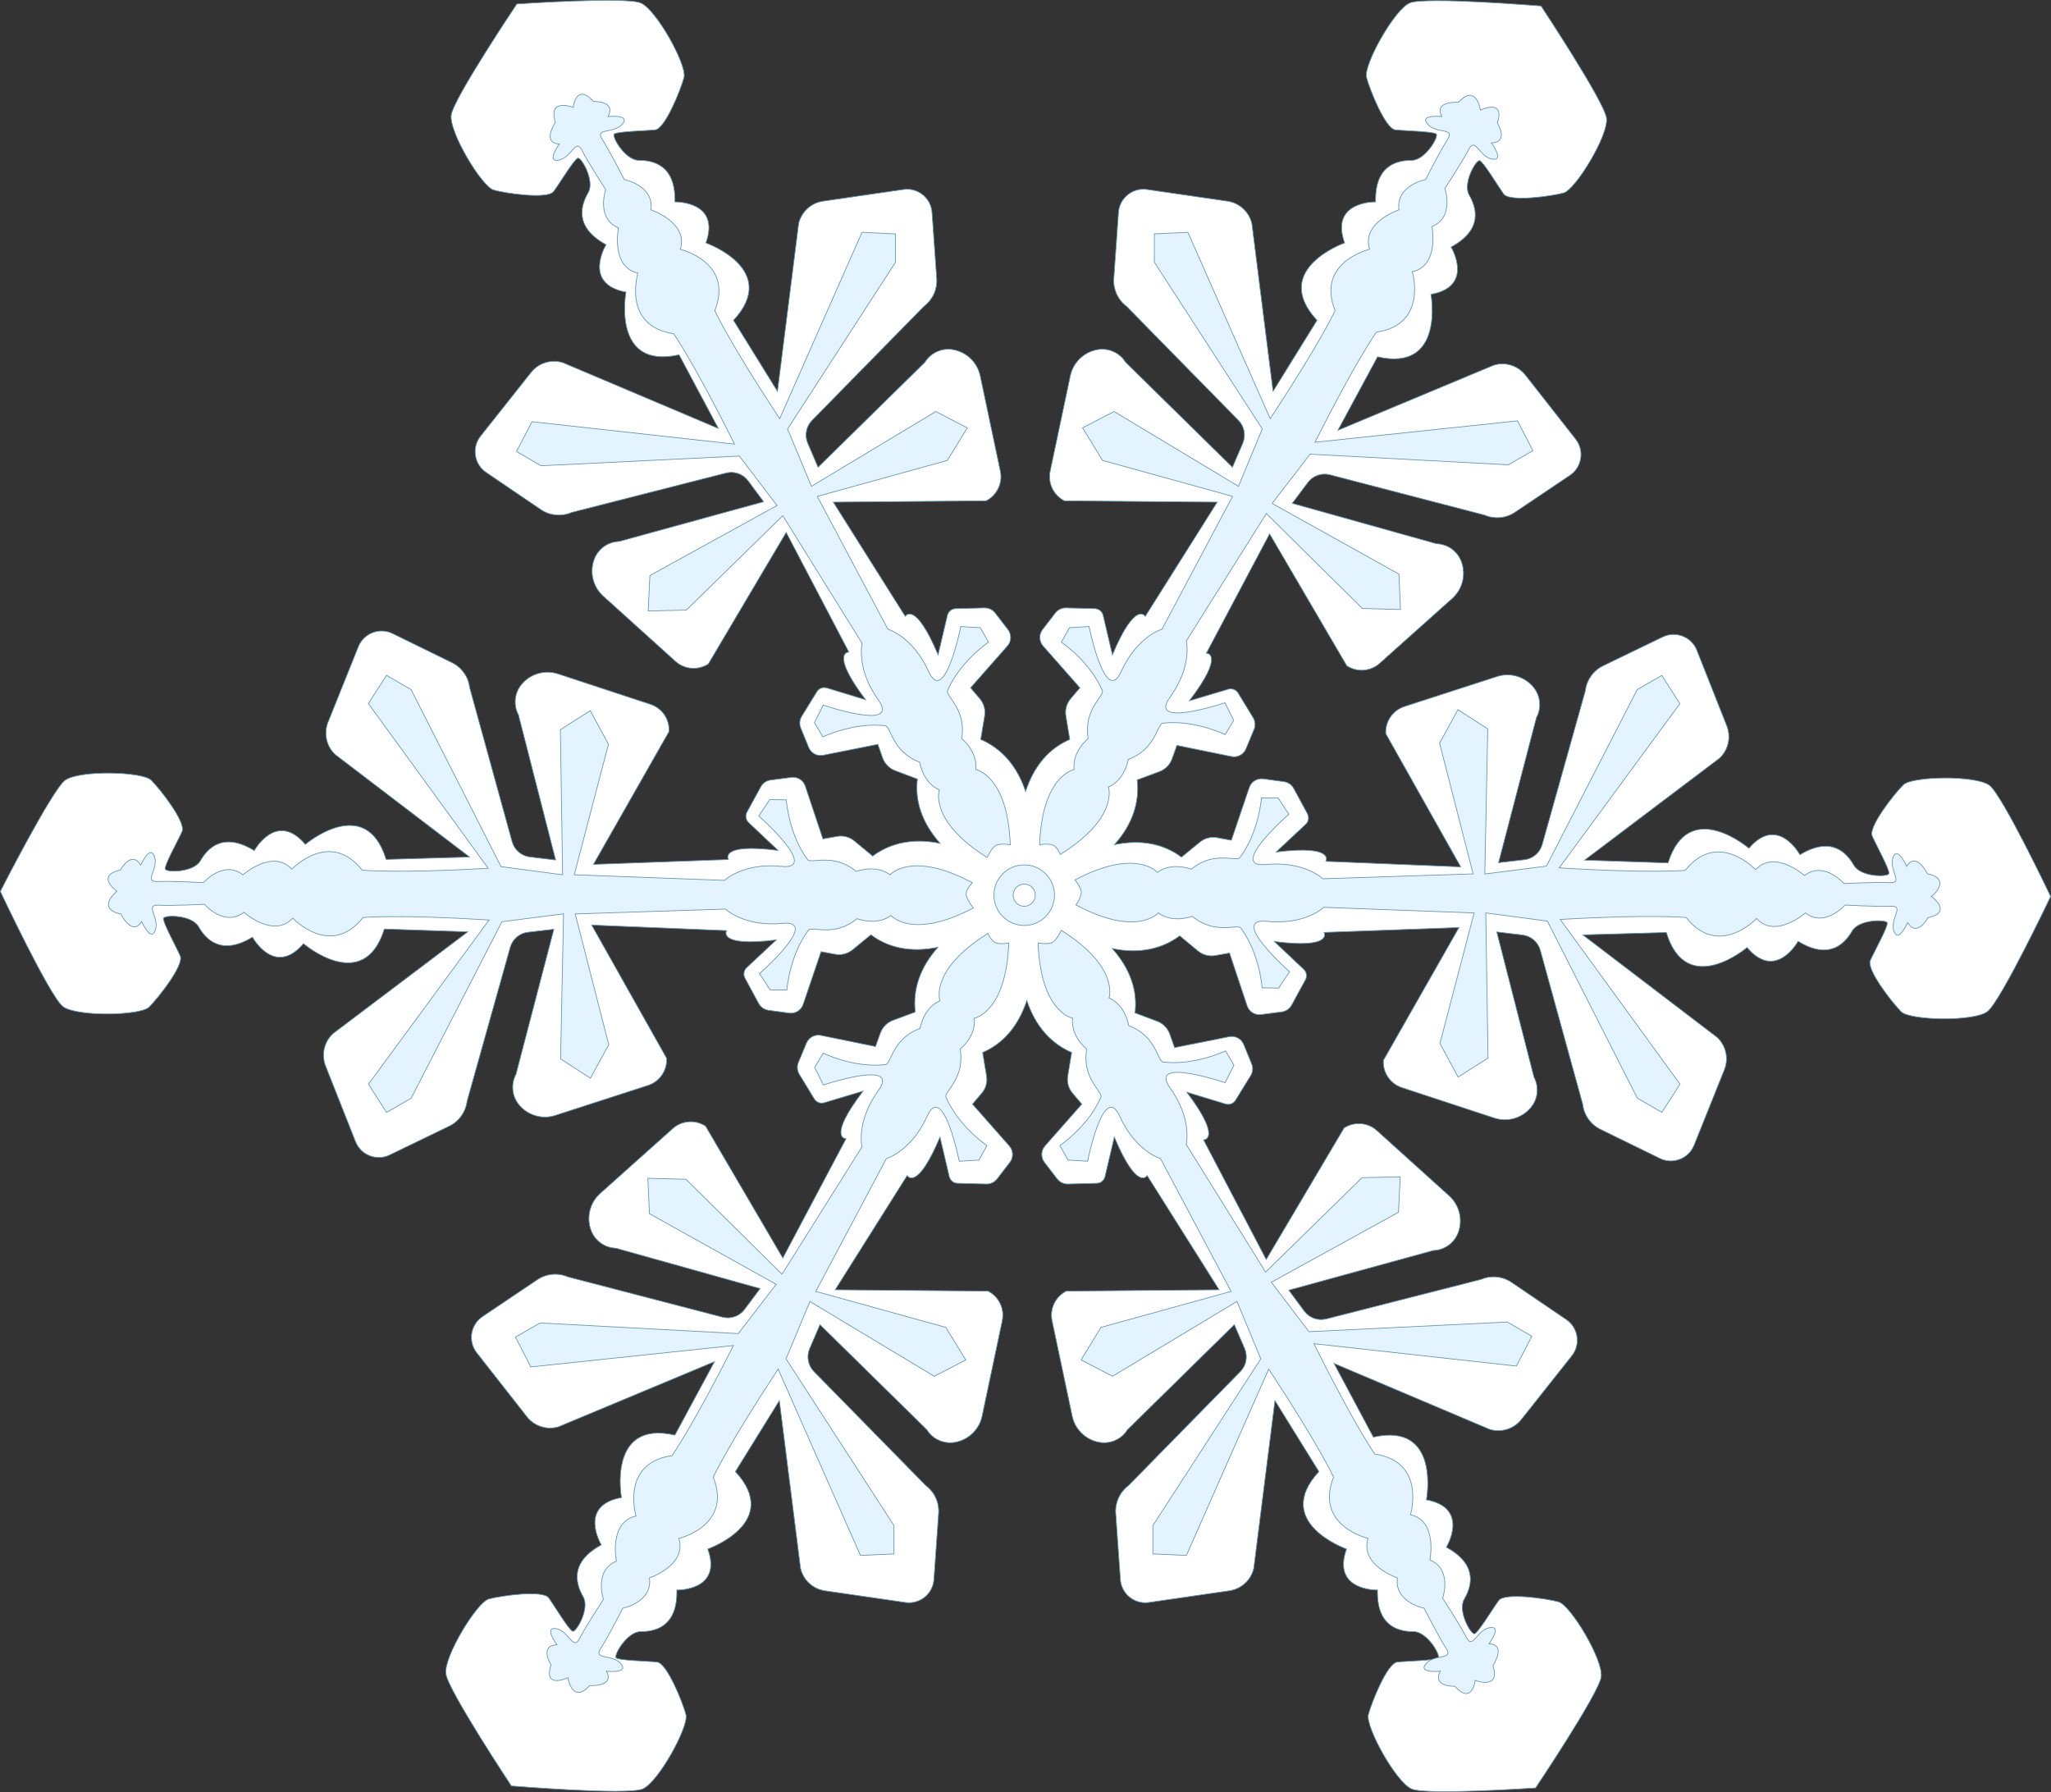<?xml version="1.0" encoding="UTF-8"?>
<svg id="Layer_2" data-name="Layer 2" xmlns="http://www.w3.org/2000/svg" viewBox="0 0 742.25 648.42">
  <rect x="0" y="0" width="742.25" height="648.42" fill="#333333" stroke="none"/>
  <defs>
    <style>
      .cls-1 {
        fill: #e3f3ff;
      }

      .cls-1, .cls-2 {
        stroke: #618faa;
        stroke-miterlimit: 10;
        stroke-width: .25px;
      }

      .cls-2 {
        fill: #fff;
      }
    </style>
  </defs>
  <g id="Layer_1-2" data-name="Layer 1">
    <path class="cls-2" d="M742.11,324.43s-18,37.79-22.83,41.57c-4.83,3.78-28.03,3.27-31.24.09-3.21-3.18-12.66-15.26-11.18-18.57,1.48-3.31,6.47-12.28,6.12-13.58-.34-1.3-10.22-1.32-12.7,2.95-2.48,4.27-8.02,10.79-19.55,3.71,0,0-8.04,14.58-18.47,2.25,0,0-21.86,18.59-29.23-5.43l-30.2.86,48.62,37.09c3.2,3,4.23,7.66,2.59,11.73l-10.96,27.3c-1.96,4.88-7.66,7.07-12.39,4.76l-21.51-10.53c-3.53-1.73-5.95-5.14-6.4-9.05l-15.35-55.73c-.82-2.97-3.35-5.15-6.41-5.52l-9.34-1.12,13.45,52.52c1.91,3.58,1.46,7.96-1.15,11.07h0c-3.21,3.83-8.42,5.32-13.17,3.76l-33.46-11.01c-4.22-1.39-6.97-5.44-6.71-9.87l27.35-48.05-48.82,1.76s3.51,6.04-17.99,3.29l10.65,10.07c1.05.99,1.29,2.56.6,3.82l-4.99,9.13c-.73,1.34-2.06,2.25-3.57,2.44l-7.49.98c-2.22.29-4.34-1.03-5.05-3.16l-6.38-19.12-5.1.92c-2.23.4-4.53-.2-6.28-1.64l-6.63-5.49c-6.45,4.79-14.73,6.62-24.41,4.59h0c6.56,7.4,9.19,15.3,8.23,23.28l8.05,3.04c2.12.8,3.78,2.5,4.54,4.63l1.73,4.89,19.77-3.94c2.2-.44,4.4.74,5.25,2.82l2.86,6.99c.58,1.41.45,3.01-.35,4.31l-5.46,8.86c-.75,1.23-2.24,1.79-3.62,1.37l-14.02-4.26c13.05,17.31,6.06,17.26,6.06,17.26l22.67,43.27,28.17-47.58c3.72-2.42,8.6-2.04,11.9.94l26.15,23.6c3.71,3.35,5,8.61,3.27,13.3h0c-1.41,3.8-4.99,6.37-9.04,6.49l-52.28,14.36,5.61,7.56c1.84,2.48,4.99,3.59,7.97,2.83l56.01-14.3c3.62-1.54,7.78-1.14,11.03,1.07l19.81,13.46c4.35,2.96,5.28,8.99,2.01,13.12l-18.28,23.05c-2.72,3.44-7.28,4.85-11.47,3.56l-56.31-23.84,14.22,26.65c24.52-5.51,19.21,22.69,19.21,22.69,15.88,2.95,7.21,17.16,7.21,17.16,11.87,6.51,8.95,14.55,6.47,18.82s2.43,12.83,3.73,12.49,6.61-9.12,8.75-12.05c2.14-2.93,17.32-.71,21.67.5,4.35,1.21,16.3,21.1,15.41,27.18-.89,6.07-23.74,40.16-23.74,40.16h0s-39.05,2.69-44.75.41c-5.7-2.28-16.9-22.6-15.76-26.97s6.84-18.61,10.45-18.99,13.87-.57,14.81-1.52c.95-.95-3.99-9.5-8.93-9.5-4.94,0-13.36-1.52-13.03-15.04,0,0-16.64.37-11.22-14.85,0,0-27.06-9.57-9.98-28.01l-15.91-25.68-7.66,60.67c-.99,4.27-4.5,7.5-8.84,8.13l-29.11,4.23c-5.21.76-9.96-3.07-10.33-8.32l-1.69-23.89c-.28-3.93,1.46-7.72,4.61-10.08l40.49-41.26c2.16-2.2,2.77-5.49,1.55-8.32l-3.72-8.64-38.67,38c-2.14,3.45-6.15,5.26-10.15,4.56h0c-4.92-.85-8.83-4.62-9.86-9.5l-7.28-34.46c-.92-4.34,1.2-8.76,5.16-10.76l55.29-.47-26.04-41.33s-3.46,6.07-11.88-13.91l-3.36,14.27c-.33,1.4-1.56,2.41-3,2.44l-10.41.27c-1.52.04-2.98-.65-3.91-1.86l-4.61-5.99c-1.37-1.78-1.28-4.27.2-5.95l13.33-15.12-3.36-3.95c-1.47-1.73-2.1-4.02-1.73-6.25l1.42-8.49c-7.39-3.17-13.12-9.42-16.23-18.8h0c-3.1,9.39-8.62,15.63-16,18.8l1.42,8.49c.37,2.24-.26,4.53-1.73,6.25l-3.36,3.95,13.33,15.12c1.48,1.68,1.57,4.18.2,5.95l-4.61,5.99c-.93,1.21-2.38,1.9-3.91,1.86l-10.41-.27c-1.44-.04-2.67-1.04-3-2.44l-3.36-14.27c-8.42,19.98-11.88,13.91-11.88,13.91l-26.04,41.33,55.29.47c3.96,2,6.08,6.42,5.16,10.76l-7.28,34.46c-1.03,4.89-4.94,8.65-9.86,9.5h0c-4,.69-8.01-1.11-10.15-4.56l-38.67-38-3.72,8.64c-1.22,2.83-.6,6.12,1.55,8.32l40.49,41.26c3.15,2.35,4.89,6.15,4.61,10.08l-1.69,23.89c-.37,5.25-5.13,9.08-10.33,8.32l-29.11-4.23c-4.34-.63-7.85-3.86-8.84-8.13l-7.66-60.67-15.91,25.68c17.08,18.44-9.98,28.01-9.98,28.01,5.42,15.22-11.22,14.85-11.22,14.85.33,13.53-8.09,15.04-13.03,15.04-4.94,0-9.88,8.55-8.93,9.5s11.21,1.14,14.81,1.52,9.31,14.63,10.45,18.99-10.07,24.69-15.76,26.97-47.41-1.13-47.41-1.13h0s-22.84-34.49-23.7-40.56,11.18-25.91,15.54-27.1c4.36-1.19,19.55-3.34,21.67-.4s7.4,11.74,8.69,12.09,6.25-8.19,3.79-12.47c-2.46-4.28-5.34-12.34,6.56-18.79,0,0-8.61-14.25,7.29-17.12,0,0-5.17-28.23,19.32-22.6l14.35-26.59-56.43,23.57c-4.2,1.27-8.75-.17-11.45-3.62l-18.16-23.14c-3.25-4.14-2.3-10.17,2.07-13.11l19.87-13.36c3.27-2.2,7.42-2.58,11.04-1.02l55.94,14.57c2.98.78,6.14-.33,7.99-2.79l5.64-7.53-52.21-14.62c-4.05-.13-7.62-2.72-9.01-6.53h0c-1.71-4.69-.39-9.95,3.33-13.28l26.26-23.47c3.31-2.96,8.19-3.32,11.9-.88l27.94,47.72,22.88-43.16s-6.99.02,6.15-17.23l-14.04,4.19c-1.38.41-2.86-.16-3.61-1.39l-5.41-8.89c-.79-1.3-.92-2.91-.33-4.31l2.9-6.98c.86-2.07,3.07-3.24,5.26-2.79l19.75,4.03,1.75-4.88c.77-2.13,2.44-3.82,4.56-4.61l8.07-3c-.93-7.99,1.63-16.07,8.23-23.43h0c-9.69,1.98-17.84.31-24.27-4.52l-6.66,5.45c-1.75,1.44-4.05,2.03-6.28,1.61l-5.1-.95-6.48,19.09c-.72,2.12-2.84,3.44-5.06,3.14l-7.49-1.02c-1.51-.21-2.83-1.12-3.56-2.46l-4.95-9.16c-.68-1.27-.43-2.84.62-3.82l10.7-10.01c-21.52,2.64-17.98-3.38-17.98-3.38l-48.81-2,27.12,48.19c.24,4.43-2.54,8.47-6.76,9.83l-33.51,10.85c-4.75,1.54-9.96.02-13.15-3.82h0c-2.59-3.12-3.02-7.51-1.1-11.08l13.7-52.46-9.35,1.08c-3.06.35-5.61,2.52-6.44,5.49l-15.62,55.66c-.47,3.91-2.9,7.31-6.44,9.02l-21.56,10.43c-4.74,2.29-10.43.07-12.36-4.82l-10.83-27.36c-1.61-4.08-.56-8.73,2.65-11.72l48.8-36.85-30.19-1.01c-7.49,23.99-29.26,5.29-29.26,5.29-10.5,12.28-18.46-2.34-18.46-2.34-11.57,7.02-17.08.47-19.53-3.81-2.46-4.28-12.33-4.31-12.68-3.01-.35,1.3,4.59,10.29,6.06,13.6,1.47,3.32-8.05,15.35-11.27,18.52-3.22,3.16-26.43,3.56-31.24-.24-4.81-3.81-22.63-41.68-22.63-41.68H.14s18.51-36.32,23.34-40.1c4.83-3.78,28.03-3.27,31.24-.09,3.21,3.18,12.66,15.26,11.18,18.57-1.48,3.31-6.47,12.28-6.12,13.58.34,1.3,10.22,1.32,12.7-2.95,2.48-4.27,8.02-10.79,19.55-3.71,0,0,8.04-14.58,18.47-2.25,0,0,21.86-18.59,29.23,5.43l30.2-.86-48.62-37.08c-3.2-3-4.23-7.66-2.59-11.73l10.96-27.3c1.96-4.88,7.66-7.07,12.39-4.76l21.51,10.53c3.53,1.73,5.95,5.14,6.4,9.05l15.35,55.73c.82,2.97,3.35,5.15,6.41,5.52l9.34,1.12-13.45-52.52c-1.91-3.58-1.46-7.96,1.15-11.07h0c3.21-3.83,8.42-5.32,13.17-3.76l33.46,11.01c4.22,1.39,6.97,5.44,6.71,9.87l-27.35,48.05,48.82-1.76s-3.51-6.04,17.99-3.29l-10.65-10.07c-1.05-.99-1.29-2.56-.6-3.82l4.99-9.13c.73-1.34,2.06-2.25,3.57-2.44l7.49-.98c2.22-.29,4.34,1.03,5.05,3.16l6.38,19.12,5.1-.92c2.23-.4,4.53.2,6.28,1.64l6.63,5.49c6.45-4.79,14.73-6.62,24.41-4.59h0c-6.56-7.4-9.19-15.3-8.23-23.28l-8.05-3.04c-2.12-.8-3.78-2.5-4.54-4.63l-1.73-4.89-19.77,3.94c-2.2.44-4.4-.74-5.25-2.82l-2.86-6.99c-.58-1.41-.45-3.01.35-4.31l5.46-8.86c.75-1.23,2.24-1.79,3.62-1.37l14.02,4.26c-13.05-17.31-6.06-17.26-6.06-17.26l-22.67-43.27-28.17,47.58c-3.72,2.42-8.6,2.04-11.9-.94l-26.15-23.6c-3.71-3.35-5-8.61-3.27-13.3h0c1.41-3.8,4.99-6.37,9.04-6.49l52.28-14.36-5.61-7.56c-1.84-2.48-4.99-3.59-7.97-2.83l-56.01,14.3c-3.62,1.54-7.78,1.14-11.03-1.07l-19.81-13.46c-4.35-2.96-5.28-8.99-2.01-13.12l18.28-23.05c2.72-3.44,7.28-4.85,11.47-3.56l56.31,23.84-14.22-26.65c-24.52,5.51-19.21-22.69-19.21-22.69-15.88-2.95-7.21-17.16-7.21-17.16-11.87-6.51-8.95-14.55-6.47-18.82,2.48-4.27-2.43-12.83-3.73-12.49s-6.61,9.12-8.75,12.05-17.32.71-21.67-.5c-4.35-1.21-16.3-21.1-15.41-27.18.89-6.07,23.74-40.16,23.74-40.16h0s39.05-2.69,44.75-.41c5.7,2.28,16.9,22.6,15.76,26.97-1.14,4.37-6.84,18.61-10.45,18.99s-13.87.57-14.81,1.52c-.95.95,3.99,9.5,8.93,9.5s13.36,1.52,13.03,15.04c0,0,16.64-.37,11.22,14.85,0,0,27.06,9.57,9.98,28.01l15.91,25.68,7.66-60.67c.99-4.27,4.5-7.5,8.84-8.13l29.11-4.23c5.21-.76,9.96,3.07,10.33,8.32l1.69,23.89c.28,3.93-1.46,7.72-4.61,10.08l-40.49,41.26c-2.16,2.2-2.77,5.49-1.55,8.32l3.72,8.64,38.67-38c2.14-3.45,6.15-5.26,10.15-4.56h0c4.92.85,8.83,4.62,9.86,9.5l7.28,34.46c.92,4.34-1.2,8.76-5.16,10.76l-55.29.47,26.04,41.33s3.46-6.07,11.88,13.91l3.36-14.27c.33-1.4,1.56-2.41,3-2.44l10.41-.27c1.52-.04,2.98.65,3.91,1.86l4.61,5.99c1.37,1.78,1.28,4.27-.2,5.95l-13.33,15.12,3.36,3.95c1.47,1.73,2.1,4.02,1.73,6.25l-1.42,8.49c7.39,3.17,13.12,9.42,16.23,18.8h0c3.1-9.39,8.62-15.63,16-18.8l-1.42-8.49c-.37-2.24.26-4.53,1.73-6.25l3.36-3.95-13.33-15.12c-1.48-1.68-1.57-4.18-.2-5.95l4.61-5.99c.93-1.21,2.38-1.9,3.91-1.86l10.41.27c1.44.04,2.67,1.04,3,2.44l3.36,14.27c8.42-19.98,11.88-13.91,11.88-13.91l26.04-41.33-55.29-.47c-3.96-2-6.08-6.42-5.16-10.76l7.28-34.46c1.03-4.89,4.94-8.65,9.86-9.5h0c4-.69,8.01,1.11,10.15,4.56l38.67,38,3.72-8.64c1.22-2.83.6-6.12-1.55-8.32l-40.49-41.26c-3.15-2.35-4.89-6.15-4.61-10.08l1.69-23.89c.37-5.25,5.13-9.08,10.33-8.32l29.11,4.23c4.34.63,7.85,3.86,8.84,8.13l7.66,60.67,15.91-25.68c-17.08-18.44,9.98-28.01,9.98-28.01-5.42-15.22,11.22-14.85,11.22-14.85-.33-13.53,8.09-15.04,13.03-15.04s9.88-8.55,8.93-9.5-11.21-1.14-14.81-1.52c-3.61-.38-9.31-14.63-10.45-18.99-1.14-4.37,10.07-24.69,15.76-26.97s47.41,1.13,47.41,1.13h0s22.84,34.49,23.7,40.56-11.18,25.91-15.54,27.1c-4.36,1.19-19.55,3.34-21.67.4s-7.4-11.74-8.69-12.09c-1.3-.35-6.25,8.19-3.79,12.47s5.34,12.34-6.56,18.79c0,0,8.61,14.25-7.29,17.12,0,0,5.17,28.23-19.32,22.6l-14.35,26.59,56.43-23.57c4.2-1.27,8.75.17,11.45,3.62l18.16,23.14c3.25,4.14,2.3,10.17-2.07,13.11l-19.87,13.36c-3.27,2.2-7.42,2.58-11.04,1.02l-55.94-14.57c-2.98-.78-6.14.33-7.99,2.79l-5.64,7.53,52.21,14.62c4.05.13,7.62,2.72,9.01,6.53h0c1.71,4.69.39,9.95-3.33,13.28l-26.26,23.47c-3.31,2.96-8.19,3.32-11.9.88l-27.94-47.72-22.88,43.16s6.99-.02-6.15,17.23l14.04-4.19c1.38-.41,2.86.16,3.61,1.39l5.41,8.89c.79,1.3.92,2.91.33,4.31l-2.9,6.98c-.86,2.07-3.07,3.24-5.26,2.79l-19.75-4.03-1.75,4.88c-.77,2.13-2.44,3.82-4.56,4.61l-8.07,3c.93,7.99-1.63,16.07-8.23,23.43h0c9.69-1.98,17.84-.31,24.27,4.52l6.66-5.45c1.75-1.44,4.05-2.03,6.28-1.61l5.1.95,6.48-19.09c.72-2.12,2.84-3.44,5.06-3.14l7.49,1.02c1.51.21,2.83,1.12,3.56,2.46l4.95,9.16c.68,1.27.43,2.84-.62,3.82l-10.7,10.01c21.52-2.64,17.98,3.38,17.98,3.38l48.81,2-27.12-48.19c-.24-4.43,2.54-8.47,6.76-9.83l33.51-10.85c4.75-1.54,9.96-.02,13.15,3.82h0c2.59,3.12,3.02,7.51,1.1,11.08l-13.7,52.46,9.35-1.08c3.06-.35,5.61-2.52,6.44-5.49l15.62-55.66c.47-3.91,2.9-7.31,6.44-9.02l21.56-10.43c4.74-2.29,10.43-.07,12.36,4.82l10.83,27.36c1.61,4.08.56,8.73-2.65,11.72l-48.8,36.85,30.19,1.01c7.49-23.99,29.26-5.29,29.26-5.29,10.5-12.28,18.46,2.34,18.46,2.34,11.57-7.02,17.08-.47,19.53,3.81,2.46,4.28,12.33,4.31,12.68,3.01.35-1.3-4.59-10.29-6.06-13.6s8.05-15.35,11.27-18.52c3.22-3.16,26.43-3.56,31.24.24,4.81,3.81,22.11,40.21,22.11,40.21h0Z"/>
    <path class="cls-1" d="M360.38,305.91c-1.6.99-3.15,4.37-3.15,4.37-21.28-13.39-17.28-24.46-17.28-24.46-6.03-2.61-7.12-10.04-7.12-10.04-10.12-3.77-10.35-12.9-12.46-13.16-11.35-1.39-22.57,4.03-22.57,4.03l-3.06-5.17,3.19-6.35s28.07,9.55,19.93-1.86c-8.14-11.41-5.85-20.47-5.85-20.47l-28.73-46.21-34.89,34.17-13.82.31.62-12.82,46-25.33-13.62-17.89-71.77,3.5-8.88-5.16,5.61-10.78,73.27,8.1c-14.77-29.67-22.01-39.93-22.01-39.93-18.76-2.81-12.94-21.93-12.94-21.93-9.94-2.26-7.02-16.38-7.02-16.38-8.24-3.38-4.63-13.83-4.63-13.83,0,0-6.3-9.74-8.61-14.24s-3.7,2.69-8.4,3.56.23-5.84.23-5.84c-6.52-.27-1.42-7.86-1.42-7.86-2.84-9.03,6.44-5.39,6.44-5.39h0s.99-9.11,7.38-2.12c0,0,8.28-.34,5.24,5.44,0,0,8.28-.89,5.17,2.74-3.11,3.62-10.04,1.22-7.3,5.47,2.74,4.26,8,14.6,8,14.6,0,0,10.86,2.13,9.64,10.95,0,0,13.68,4.56,10.64,14.29,0,0,19.46,4.56,12.47,22.2,0,0,5.24,11.41,23.48,39.08l29.79-67.43,12.13.56v10.27s-39.06,60.31-39.06,60.31l8.63,20.76,45.01-27.06,11.4,5.9-7.21,11.79-47.07,13.02,25.54,48.05s8.99,2.57,14.77,15.34,11.61-16.3,11.61-16.3l7.1.43,2.93,5.24s-10.32,6.98-14.82,17.49c-.84,1.96,6.95,6.74,5.12,17.38,0,0,5.87,4.67,5.1,11.2,0,0,11.58,2.1,12.48,27.23,0,0-3.58-.65-5.24.24h0Z"/>
    <path class="cls-1" d="M381.3,305.92c1.59,1,2.44,3.24,2.44,3.24,21.34-13.29,17.4-24.38,17.4-24.38,6.04-2.58,7.17-10,7.17-10,10.14-3.72,10.41-12.85,12.53-13.1,11.36-1.34,22.55,4.14,22.55,4.14l3.08-5.15-3.16-6.37s-28.12,9.42-19.92-1.95c8.2-11.37,5.95-20.45,5.95-20.45l28.95-46.07,34.73,34.34,13.81.38-.56-12.82-45.88-25.56,13.71-17.82,71.75,3.84,8.9-5.11-5.56-10.8-73.31,7.74c14.91-29.6,22.2-39.82,22.2-39.82,18.78-2.72,13.04-21.87,13.04-21.87,9.95-2.21,7.1-16.35,7.1-16.35,8.25-3.34,4.69-13.81,4.69-13.81,0,0,6.35-9.71,8.68-14.2,2.33-4.49,3.69,2.71,8.38,3.6,4.69.89-.2-5.85-.2-5.85,6.52-.24,2.11-7.25,2.11-7.25,2.89-9.02-6.12-4.62-6.12-4.62h0s-1.51-9.85-7.9-2.86c0,0-9.12-.61-6.08,5.17,0,0-8.28-.89-5.17,2.74,3.11,3.62,10.04,1.22,7.3,5.47-2.74,4.26-8,14.6-8,14.6,0,0-10.86,2.13-9.64,10.95,0,0-13.68,4.56-10.64,14.29,0,0-19.46,4.56-12.47,22.2,0,0-5.24,11.41-23.48,39.08l-29.79-67.43-12.13.56v10.27l39.06,60.31-8.63,20.76-45.01-27.06-11.4,5.9,7.21,11.79,47.07,13.02-25.54,48.05s-8.99,2.57-14.77,15.34c-5.78,12.77-11.61-16.3-11.61-16.3l-7.1.43-2.93,5.24s10.32,6.98,14.82,17.49c.84,1.96-6.95,6.74-5.12,17.38,0,0-5.87,4.67-5.1,11.2,0,0-11.58,2.1-12.48,27.23,0,0,3.4-.64,5.06.25h0Z"/>
    <path class="cls-1" d="M380.92,340.99c1.6-.99,3.15-4.37,3.15-4.37,21.28,13.39,17.28,24.46,17.28,24.46,6.03,2.61,7.12,10.04,7.12,10.04,10.12,3.77,10.35,12.9,12.46,13.16,11.35,1.39,22.57-4.03,22.57-4.03l3.06,5.17-3.19,6.35s-28.07-9.55-19.93,1.86c8.14,11.41,5.85,20.47,5.85,20.47l28.73,46.21,34.89-34.17,13.82-.31-.62,12.82-46,25.33,13.62,17.89,71.77-3.5,8.88,5.16-5.61,10.78-73.27-8.1c14.77,29.67,22.01,39.93,22.01,39.93,18.76,2.81,12.94,21.93,12.94,21.93,9.94,2.26,7.02,16.38,7.02,16.38,8.24,3.38,4.63,13.83,4.63,13.83,0,0,6.3,9.74,8.61,14.24s3.7-2.69,8.4-3.56-.23,5.84-.23,5.84c6.52.27,1.42,7.86,1.42,7.86,2.84,9.03-6.44,5.39-6.44,5.39h0s-.99,9.11-7.38,2.12c0,0-8.28.34-5.24-5.44,0,0-8.28.89-5.17-2.74,3.11-3.62,10.04-1.22,7.3-5.47-2.74-4.26-8-14.6-8-14.6,0,0-10.86-2.13-9.64-10.95,0,0-13.68-4.56-10.64-14.29,0,0-19.46-4.56-12.47-22.2,0,0-5.24-11.41-23.48-39.08l-29.79,67.43-12.13-.56v-10.27s39.06-60.31,39.06-60.31l-8.63-20.76-45.01,27.06-11.4-5.9,7.21-11.79,47.07-13.02-25.54-48.05s-8.99-2.57-14.77-15.34-11.61,16.3-11.61,16.3l-7.1-.43-2.93-5.24s10.32-6.98,14.82-17.49c.84-1.96-6.95-6.74-5.12-17.38,0,0-5.87-4.67-5.1-11.2,0,0-11.58-2.1-12.48-27.23,0,0,3.58.65,5.24-.24h0Z"/>
    <path class="cls-1" d="M698.99,324.37s7.97,5.68-1.29,7.69c0,0-3.86,7.33-7.33,1.8,0,0-3.39,7.6-4.96,3.1s3.99-9.29-1.07-9.06-16.64-.41-16.64-.41c0,0-7.29,8.32-14.31,2.84,0,0-10.82,9.54-17.7,2.03,0,0-13.72,14.54-25.46-.36,0,0-12.5-1.2-45.59.68l43.36,59.62-6.58,10.21-8.88-5.16-32.55-64.06-22.29-2.96.81,52.51-10.82,6.89-6.58-12.15,12.37-47.24-54.38-2.03s-6.73,6.49-20.68,5.07c-13.95-1.42,8.27,18.23,8.27,18.23l-3.94,5.92-6-.09s-.85-12.43-7.69-21.6c-1.27-1.71-9.32,2.62-17.61-4.3,0,0-6.99,2.73-12.25-1.21,0,0-7.64,8.96-29.81-2.88,0,0,1.87-2.67,1.94-4.55h0c-.06-1.88-2.31-4.51-2.31-4.51,22.23-11.73,29.83-2.73,29.83-2.73,5.28-3.92,12.25-1.15,12.25-1.15,8.32-6.88,16.35-2.51,17.63-4.21,6.88-9.14,7.79-21.56,7.79-21.56l6-.06,3.91,5.94s-22.31,19.53-8.36,18.19c13.95-1.35,20.66,5.17,20.66,5.17l54.39-1.77-12.14-47.3,6.64-12.12,10.79,6.95-1.06,52.51,22.3-2.85,32.86-63.9,8.9-5.11,6.53,10.24-43.65,59.4c33.08,2.05,45.59.9,45.59.9,11.81-14.85,25.46-.24,25.46-.24,6.92-7.48,17.69,2.11,17.69,2.11,7.04-5.45,14.29,2.91,14.29,2.91,0,0,11.59-.59,16.64-.33s-.48-4.55,1.11-9.05c1.59-4.5,4.95,3.12,4.95,3.12,3.5-5.51,7.51,2.7,7.51,2.7,9.25,2.06,1.45,8.27,1.45,8.27h0Z"/>
    <path class="cls-1" d="M349.63,323.45c.06,1.88,2.64,5.08,2.64,5.08-22.23,11.73-29.83,2.73-29.83,2.73-5.28,3.92-12.25,1.15-12.25,1.15-8.32,6.88-16.35,2.51-17.63,4.21-6.88,9.14-7.79,21.56-7.79,21.56l-6,.06-3.91-5.94s22.31-19.53,8.36-18.19c-13.95,1.35-20.66-5.17-20.66-5.17l-54.39,1.77,12.14,47.3-6.64,12.12-10.79-6.95,1.06-52.51-22.3,2.85-32.86,63.9-8.9,5.11-6.53-10.24,43.65-59.4c-33.08-2.05-45.59-.9-45.59-.9-11.81,14.85-25.46.24-25.46.24-6.92,7.48-17.69-2.11-17.69-2.11-7.04,5.45-14.29-2.91-14.29-2.91,0,0-11.59.59-16.64.33s.48,4.55-1.11,9.05-4.95-3.12-4.95-3.12c-3.5,5.51-7.51-2.7-7.51-2.7-9.25-2.06-1.45-8.27-1.45-8.27h0s-7.97-5.68,1.29-7.69c0,0,3.86-7.33,7.33-1.8,0,0,3.39-7.6,4.96-3.1s-3.99,9.29,1.07,9.06,16.64.41,16.64.41c0,0,7.29-8.32,14.31-2.84,0,0,10.82-9.54,17.7-2.03,0,0,13.72-14.54,25.46.36,0,0,12.5,1.2,45.59-.68l-43.36-59.62,6.58-10.21,8.88,5.16,32.55,64.06,22.29,2.96-.81-52.51,10.82-6.89,6.58,12.15-12.37,47.24,54.38,2.03s6.73-6.49,20.68-5.07c13.95,1.42-8.27-18.23-8.27-18.23l3.94-5.92,6,.09s.85,12.43,7.69,21.6c1.27,1.71,9.32-2.62,17.61,4.3,0,0,6.99-2.73,12.25,1.21,0,0,7.64-8.96,29.81,2.88,0,0-2.19,2.11-2.26,3.99h0Z"/>
    <path class="cls-1" d="M359.99,340.98c-1.59-1-2.44-3.24-2.44-3.24-21.34,13.29-17.4,24.38-17.4,24.38-6.04,2.58-7.17,10-7.17,10-10.14,3.72-10.41,12.85-12.53,13.1-11.36,1.34-22.55-4.14-22.55-4.14l-3.08,5.15,3.16,6.37s28.12-9.42,19.92,1.95c-8.2,11.37-5.95,20.45-5.95,20.45l-28.95,46.07-34.73-34.34-13.81-.38.56,12.82,45.88,25.56-13.71,17.82-71.75-3.84-8.9,5.11,5.56,10.8,73.31-7.74c-14.91,29.6-22.2,39.82-22.2,39.82-18.78,2.72-13.04,21.87-13.04,21.87-9.95,2.21-7.1,16.35-7.1,16.35-8.25,3.34-4.69,13.81-4.69,13.81,0,0-6.35,9.71-8.68,14.2-2.33,4.49-3.69-2.71-8.38-3.6-4.69-.89.2,5.85.2,5.85-6.52.24-2.11,7.25-2.11,7.25-2.89,9.02,6.12,4.62,6.12,4.62h0s1.51,9.85,7.9,2.86c0,0,9.12.61,6.08-5.17,0,0,8.28.89,5.17-2.74s-10.04-1.22-7.3-5.47,8-14.6,8-14.6c0,0,10.86-2.13,9.64-10.95,0,0,13.68-4.56,10.64-14.29,0,0,19.46-4.56,12.47-22.2,0,0,5.24-11.41,23.48-39.08l29.79,67.43,12.13-.56v-10.27l-39.06-60.31,8.63-20.76,45.01,27.06,11.4-5.9-7.21-11.79-47.07-13.02,25.54-48.05s8.99-2.57,14.77-15.34c5.78-12.77,11.61,16.3,11.61,16.3l7.1-.43,2.93-5.24s-10.32-6.98-14.82-17.49c-.84-1.96,6.95-6.74,5.12-17.38,0,0,5.87-4.67,5.1-11.2,0,0,11.58-2.1,12.48-27.23,0,0-3.4.64-5.06-.25h0Z"/>
    <circle class="cls-1" cx="370.66" cy="323.91" r="10.96"/>
    <circle class="cls-2" cx="370.66" cy="323.91" r="4.01"/>
  </g>
</svg>